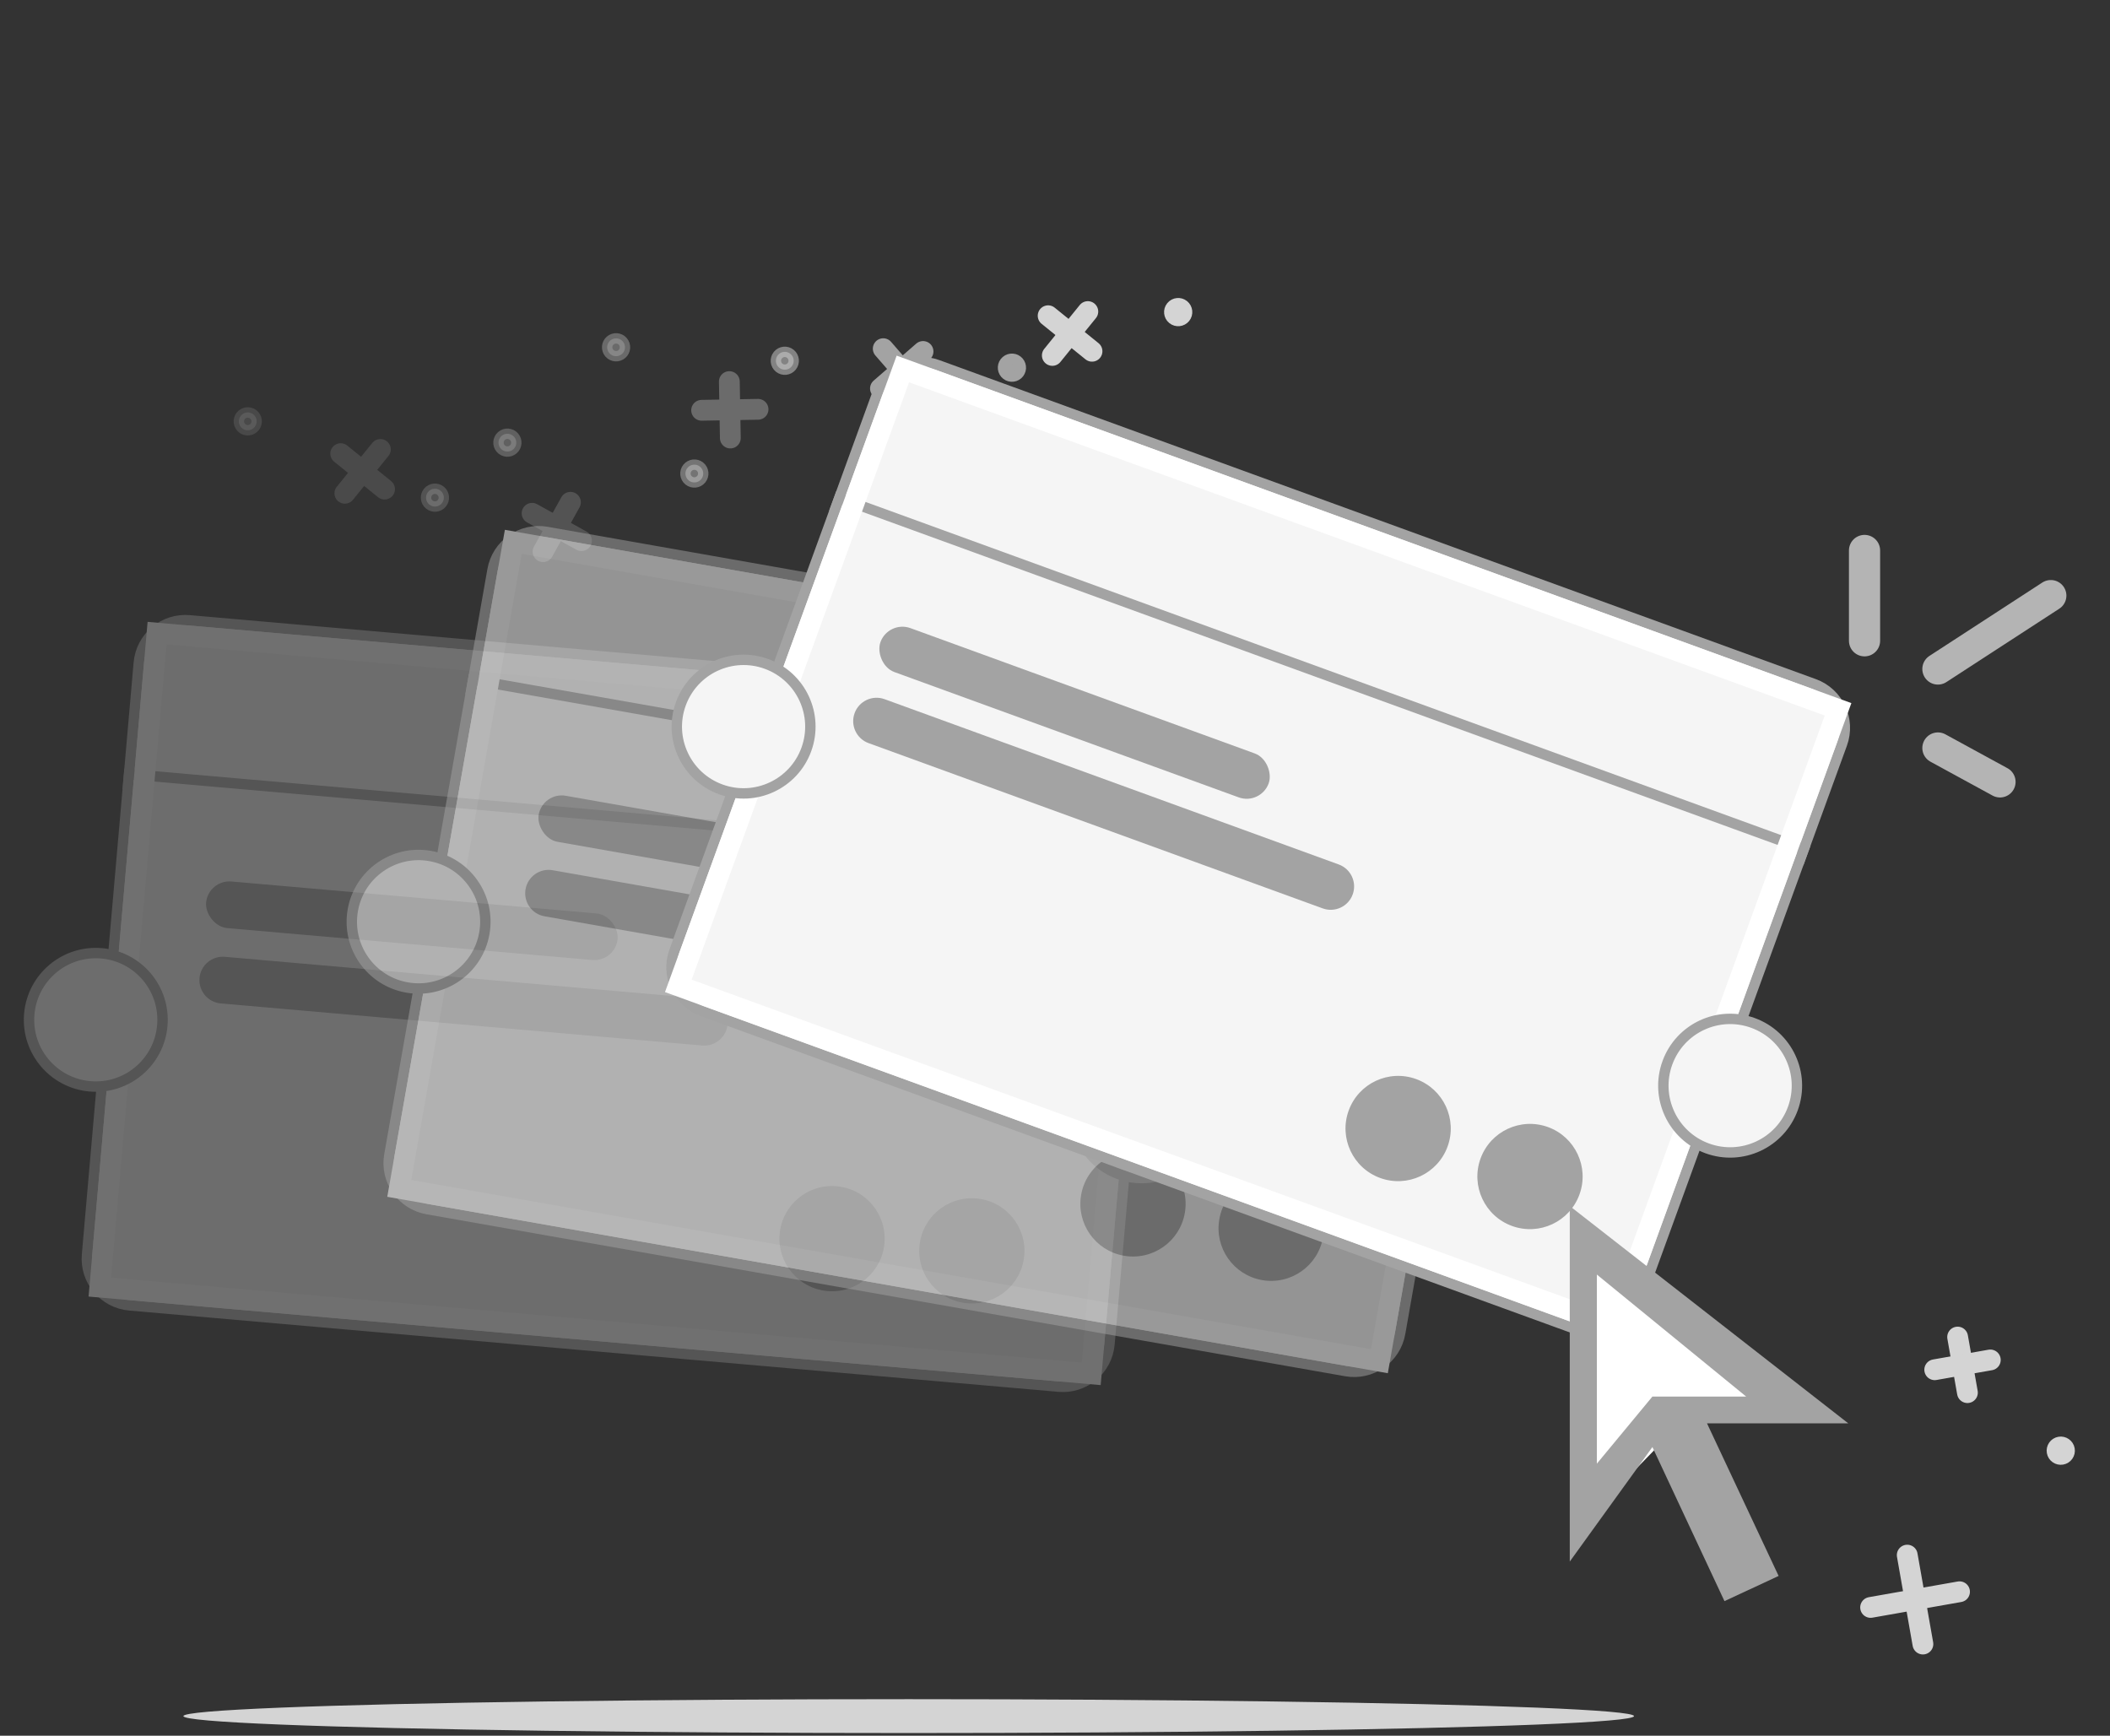 <svg width="203" height="167" viewBox="0 0 203 167" fill="none" xmlns="http://www.w3.org/2000/svg">
    <rect x="0" y="0" width="203" height="167" fill="#333333" stroke="none"/>
    <g opacity="0.3">
        <path d="M110.202 84.043L110.7 84.087L110.744 83.588L111.725 72.38C111.941 69.904 110.11 67.721 107.634 67.505L18.228 59.683C15.752 59.466 13.57 61.297 13.353 63.773L12.372 74.982L12.329 75.48L12.827 75.524L110.202 84.043Z"
              fill="#F5F5F5" stroke="#A3A3A3"/>
        <path d="M12.914 74.526L12.416 74.483L12.373 74.981L8.371 120.72C8.154 123.196 9.986 125.379 12.461 125.595L101.867 133.417C104.343 133.634 106.526 131.803 106.742 129.327L110.744 83.587L110.788 83.089L110.29 83.045L12.914 74.526Z"
              fill="#F5F5F5" stroke="#A3A3A3"/>
        <rect x="15.109" y="60.915" width="95.747" height="63.165" transform="rotate(5 15.109 60.915)"
              stroke="white" stroke-width="2"/>
        <circle cx="109.836" cy="106.925" r="6.424" transform="rotate(5 109.836 106.925)" fill="#F5F5F5"
                stroke="#A3A3A3"/>
        <circle cx="80.05" cy="119.174" r="5.063" transform="rotate(5 80.05 119.174)" fill="#A3A3A3"/>
        <circle cx="93.499" cy="120.351" r="5.063" transform="rotate(5 93.499 120.351)" fill="#A3A3A3"/>
        <circle cx="9.215" cy="98.122" r="6.424" transform="rotate(5 9.215 98.122)" fill="#F5F5F5"
                stroke="#A3A3A3"/>
        <rect x="20.025" y="84.617" width="39.746" height="4.5" rx="2.25"
              transform="rotate(5 20.025 84.617)" fill="#A3A3A3"/>
        <path d="M19.195 94.105C19.303 92.867 20.395 91.951 21.633 92.06L67.952 96.112C69.19 96.221 70.106 97.312 69.998 98.55V98.55C69.889 99.788 68.798 100.703 67.56 100.595L21.24 96.543C20.002 96.434 19.087 95.343 19.195 94.105V94.105Z"
              fill="#A3A3A3"/>
    </g>
    <circle cx="198.263" cy="139.577" r="0.858" transform="rotate(170 198.263 139.577)" fill="#D4D4D4"
            stroke="#D4D4D4"/>
    <path d="M185 158.182L183.492 149.625" stroke="#D4D4D4" stroke-width="2" stroke-linecap="round"/>
    <path d="M188.524 153.149L179.968 154.658" stroke="#D4D4D4" stroke-width="2" stroke-linecap="round"/>
    <path d="M189.283 133.992L188.34 128.644" stroke="#D4D4D4" stroke-width="2" stroke-linecap="round"/>
    <path d="M191.485 130.846L186.137 131.789" stroke="#D4D4D4" stroke-width="2" stroke-linecap="round"/>
    <circle cx="97.356" cy="35.376" r="0.858" transform="rotate(49 97.356 35.376)" fill="#A3A3A3"
            stroke="#A3A3A3"/>
    <circle opacity="0.4" cx="48.816" cy="42.59" r="0.858" transform="rotate(49 48.816 42.59)" fill="#A3A3A3"
            stroke="#A3A3A3"/>
    <circle opacity="0.2" cx="23.836" cy="40.54" r="0.858" transform="rotate(49 23.836 40.54)" fill="#A3A3A3"
            stroke="#A3A3A3"/>
    <circle cx="84.65" cy="46.42" r="0.858" transform="rotate(49 84.65 46.42)" fill="#A3A3A3"
            stroke="#A3A3A3"/>
    <circle opacity="0.5" cx="59.271" cy="33.414" r="0.858" transform="rotate(49 59.271 33.414)" fill="#A3A3A3"
            stroke="#A3A3A3"/>
    <path d="M88.805 33.816L84.707 37.378" stroke="#A3A3A3" stroke-width="2" stroke-linecap="round"/>
    <path d="M84.975 33.548L88.537 37.646" stroke="#A3A3A3" stroke-width="2" stroke-linecap="round"/>
    <g opacity="0.5">
        <path d="M72.931 39.381L67.502 39.476" stroke="#A3A3A3" stroke-width="2" stroke-linecap="round"/>
        <path d="M70.169 36.714L70.264 42.143" stroke="#A3A3A3" stroke-width="2" stroke-linecap="round"/>
    </g>
    <g opacity="0.2">
        <path d="M36.596 43.242L33.178 47.462" stroke="#A3A3A3" stroke-width="2" stroke-linecap="round"/>
        <path d="M32.777 43.644L36.998 47.061" stroke="#A3A3A3" stroke-width="2" stroke-linecap="round"/>
    </g>
    <circle cx="113.352" cy="30.029" r="0.858" transform="rotate(39 113.352 30.029)" fill="#D4D4D4"
            stroke="#D4D4D4"/>
    <circle opacity="0.4" cx="66.802" cy="45.562" r="0.858" transform="rotate(39 66.802 45.562)" fill="#D4D4D4"
            stroke="#D4D4D4"/>
    <circle opacity="0.2" cx="41.845" cy="47.881" r="0.858" transform="rotate(39 41.845 47.881)" fill="#D4D4D4"
            stroke="#D4D4D4"/>
    <circle cx="102.757" cy="43.112" r="0.858" transform="rotate(39 102.757 43.112)" fill="#D4D4D4"
            stroke="#D4D4D4"/>
    <circle opacity="0.5" cx="75.504" cy="34.711" r="0.858" transform="rotate(39 75.504 34.711)" fill="#D4D4D4"
            stroke="#D4D4D4"/>
    <path d="M104.659 29.977L101.242 34.197" stroke="#D4D4D4" stroke-width="2" stroke-linecap="round"/>
    <path d="M100.84 30.378L105.061 33.796" stroke="#D4D4D4" stroke-width="2" stroke-linecap="round"/>
    <g opacity="0.5">
        <path d="M89.994 38.214L84.663 39.251" stroke="#D4D4D4" stroke-width="2" stroke-linecap="round"/>
        <path d="M86.81 36.067L87.846 41.398" stroke="#D4D4D4" stroke-width="2" stroke-linecap="round"/>
    </g>
    <g opacity="0.2">
        <path d="M54.881 48.327L52.248 53.076" stroke="#D4D4D4" stroke-width="2" stroke-linecap="round"/>
        <path d="M51.19 49.385L55.94 52.017" stroke="#D4D4D4" stroke-width="2" stroke-linecap="round"/>
    </g>
    <path opacity="0.8" d="M186.444 64.367L197.305 57.307M186.444 71.969L192.417 75.228M179.384 61.652V52.963"
          stroke="#D4D4D4" stroke-width="3" stroke-linecap="round" stroke-linejoin="round"/>
    <g opacity="0.5">
        <path d="M142.101 83.462L142.594 83.549L142.681 83.056L144.634 71.975C145.066 69.528 143.432 67.194 140.984 66.763L52.6 51.178C50.153 50.746 47.819 52.381 47.387 54.828L45.433 65.909L45.347 66.401L45.839 66.488L142.101 83.462Z"
              fill="#F5F5F5" stroke="#A3A3A3"/>
        <path d="M46.013 65.502L45.521 65.415L45.434 65.908L37.461 111.124C37.029 113.572 38.664 115.906 41.111 116.337L129.495 131.922C131.943 132.353 134.277 130.719 134.708 128.272L142.681 83.055L142.768 82.562L142.275 82.476L46.013 65.502Z"
              fill="#F5F5F5" stroke="#A3A3A3"/>
        <rect x="49.385" y="52.134" width="95.747" height="63.165" transform="rotate(10 49.385 52.134)"
              stroke="white" stroke-width="2"/>
        <circle cx="139.742" cy="106.225" r="6.424" transform="rotate(10 139.742 106.225)" fill="#F5F5F5"
                stroke="#A3A3A3"/>
        <circle cx="109.003" cy="115.832" r="5.063" transform="rotate(10 109.003 115.832)" fill="#A3A3A3"/>
        <circle cx="122.297" cy="118.176" r="5.063" transform="rotate(10 122.297 118.176)" fill="#A3A3A3"/>
        <circle cx="40.271" cy="88.685" r="6.424" transform="rotate(10 40.271 88.685)" fill="#F5F5F5"
                stroke="#A3A3A3"/>
        <rect x="52.217" y="76.174" width="39.746" height="4.5" rx="2.25" transform="rotate(10 52.217 76.174)"
              fill="#A3A3A3"/>
        <path d="M50.563 85.554C50.779 84.33 51.946 83.513 53.17 83.729L98.96 91.803C100.184 92.019 101.001 93.186 100.785 94.409V94.409C100.569 95.633 99.402 96.45 98.179 96.234L52.389 88.16C51.165 87.945 50.348 86.778 50.563 85.554V85.554Z"
              fill="#A3A3A3"/>
    </g>
    <path d="M172.73 82.45L173.2 82.621L173.371 82.151L177.219 71.578C178.069 69.243 176.865 66.66 174.53 65.811L90.195 35.115C87.859 34.265 85.277 35.469 84.427 37.805L80.579 48.378L80.408 48.847L80.878 49.019L172.73 82.45Z"
          fill="#F5F5F5" stroke="#A3A3A3"/>
    <path d="M81.22 48.078L80.751 47.907L80.579 48.376L64.876 91.522C64.026 93.857 65.23 96.439 67.565 97.29L151.9 127.985C154.236 128.835 156.818 127.631 157.668 125.295L173.372 82.15L173.543 81.68L173.073 81.509L81.22 48.078Z"
          fill="#F5F5F5" stroke="#A3A3A3"/>
    <rect x="86.863" y="35.499" width="95.747" height="63.165" transform="rotate(20 86.863 35.499)" stroke="white"
          stroke-width="2"/>
    <circle cx="166.454" cy="104.457" r="6.424" transform="rotate(20 166.454 104.457)" fill="#F5F5F5"
            stroke="#A3A3A3"/>
    <circle cx="134.513" cy="108.58" r="5.063" transform="rotate(20 134.513 108.58)" fill="#A3A3A3"/>
    <circle cx="147.199" cy="113.198" r="5.063" transform="rotate(20 147.199 113.198)" fill="#A3A3A3"/>
    <circle cx="71.54" cy="69.912" r="6.424" transform="rotate(20 71.54 69.912)" fill="#F5F5F5" stroke="#A3A3A3"/>
    <rect x="85.477" y="59.665" width="39.746" height="4.5" rx="2.25" transform="rotate(20 85.477 59.665)"
          fill="#A3A3A3"/>
    <path d="M82.22 68.615C82.645 67.447 83.936 66.845 85.104 67.27L128.796 83.173C129.964 83.598 130.566 84.889 130.141 86.057V86.057C129.716 87.225 128.425 87.826 127.257 87.401L83.564 71.499C82.397 71.074 81.795 69.783 82.22 68.615V68.615Z"
          fill="#A3A3A3"/>
    <g clip-path="url(#clip0_779_11565)">
        <path d="M153.337 119.008L169.278 134.61L161.921 135.966L153.337 144.785V119.008Z" fill="white" stroke="white"
              stroke-linecap="round" stroke-linejoin="round"/>
        <path d="M153.631 140.826L158.976 134.369L167.996 134.369L153.631 122.63V140.826ZM165.908 154.052L158.976 139.228L151.025 150.246V116.039L177.821 136.948L164.229 136.948L171.118 151.629L165.908 154.052Z"
              fill="#A3A3A3"/>
    </g>
    <ellipse cx="87.426" cy="165.114" rx="69.78" ry="1.629" fill="#D4D4D4"/>
    <defs>
        <clipPath id="clip0_779_11565">
            <rect width="26.796" height="38.013" fill="white" transform="translate(151.025 116.039)"/>
        </clipPath>
    </defs>
</svg>
